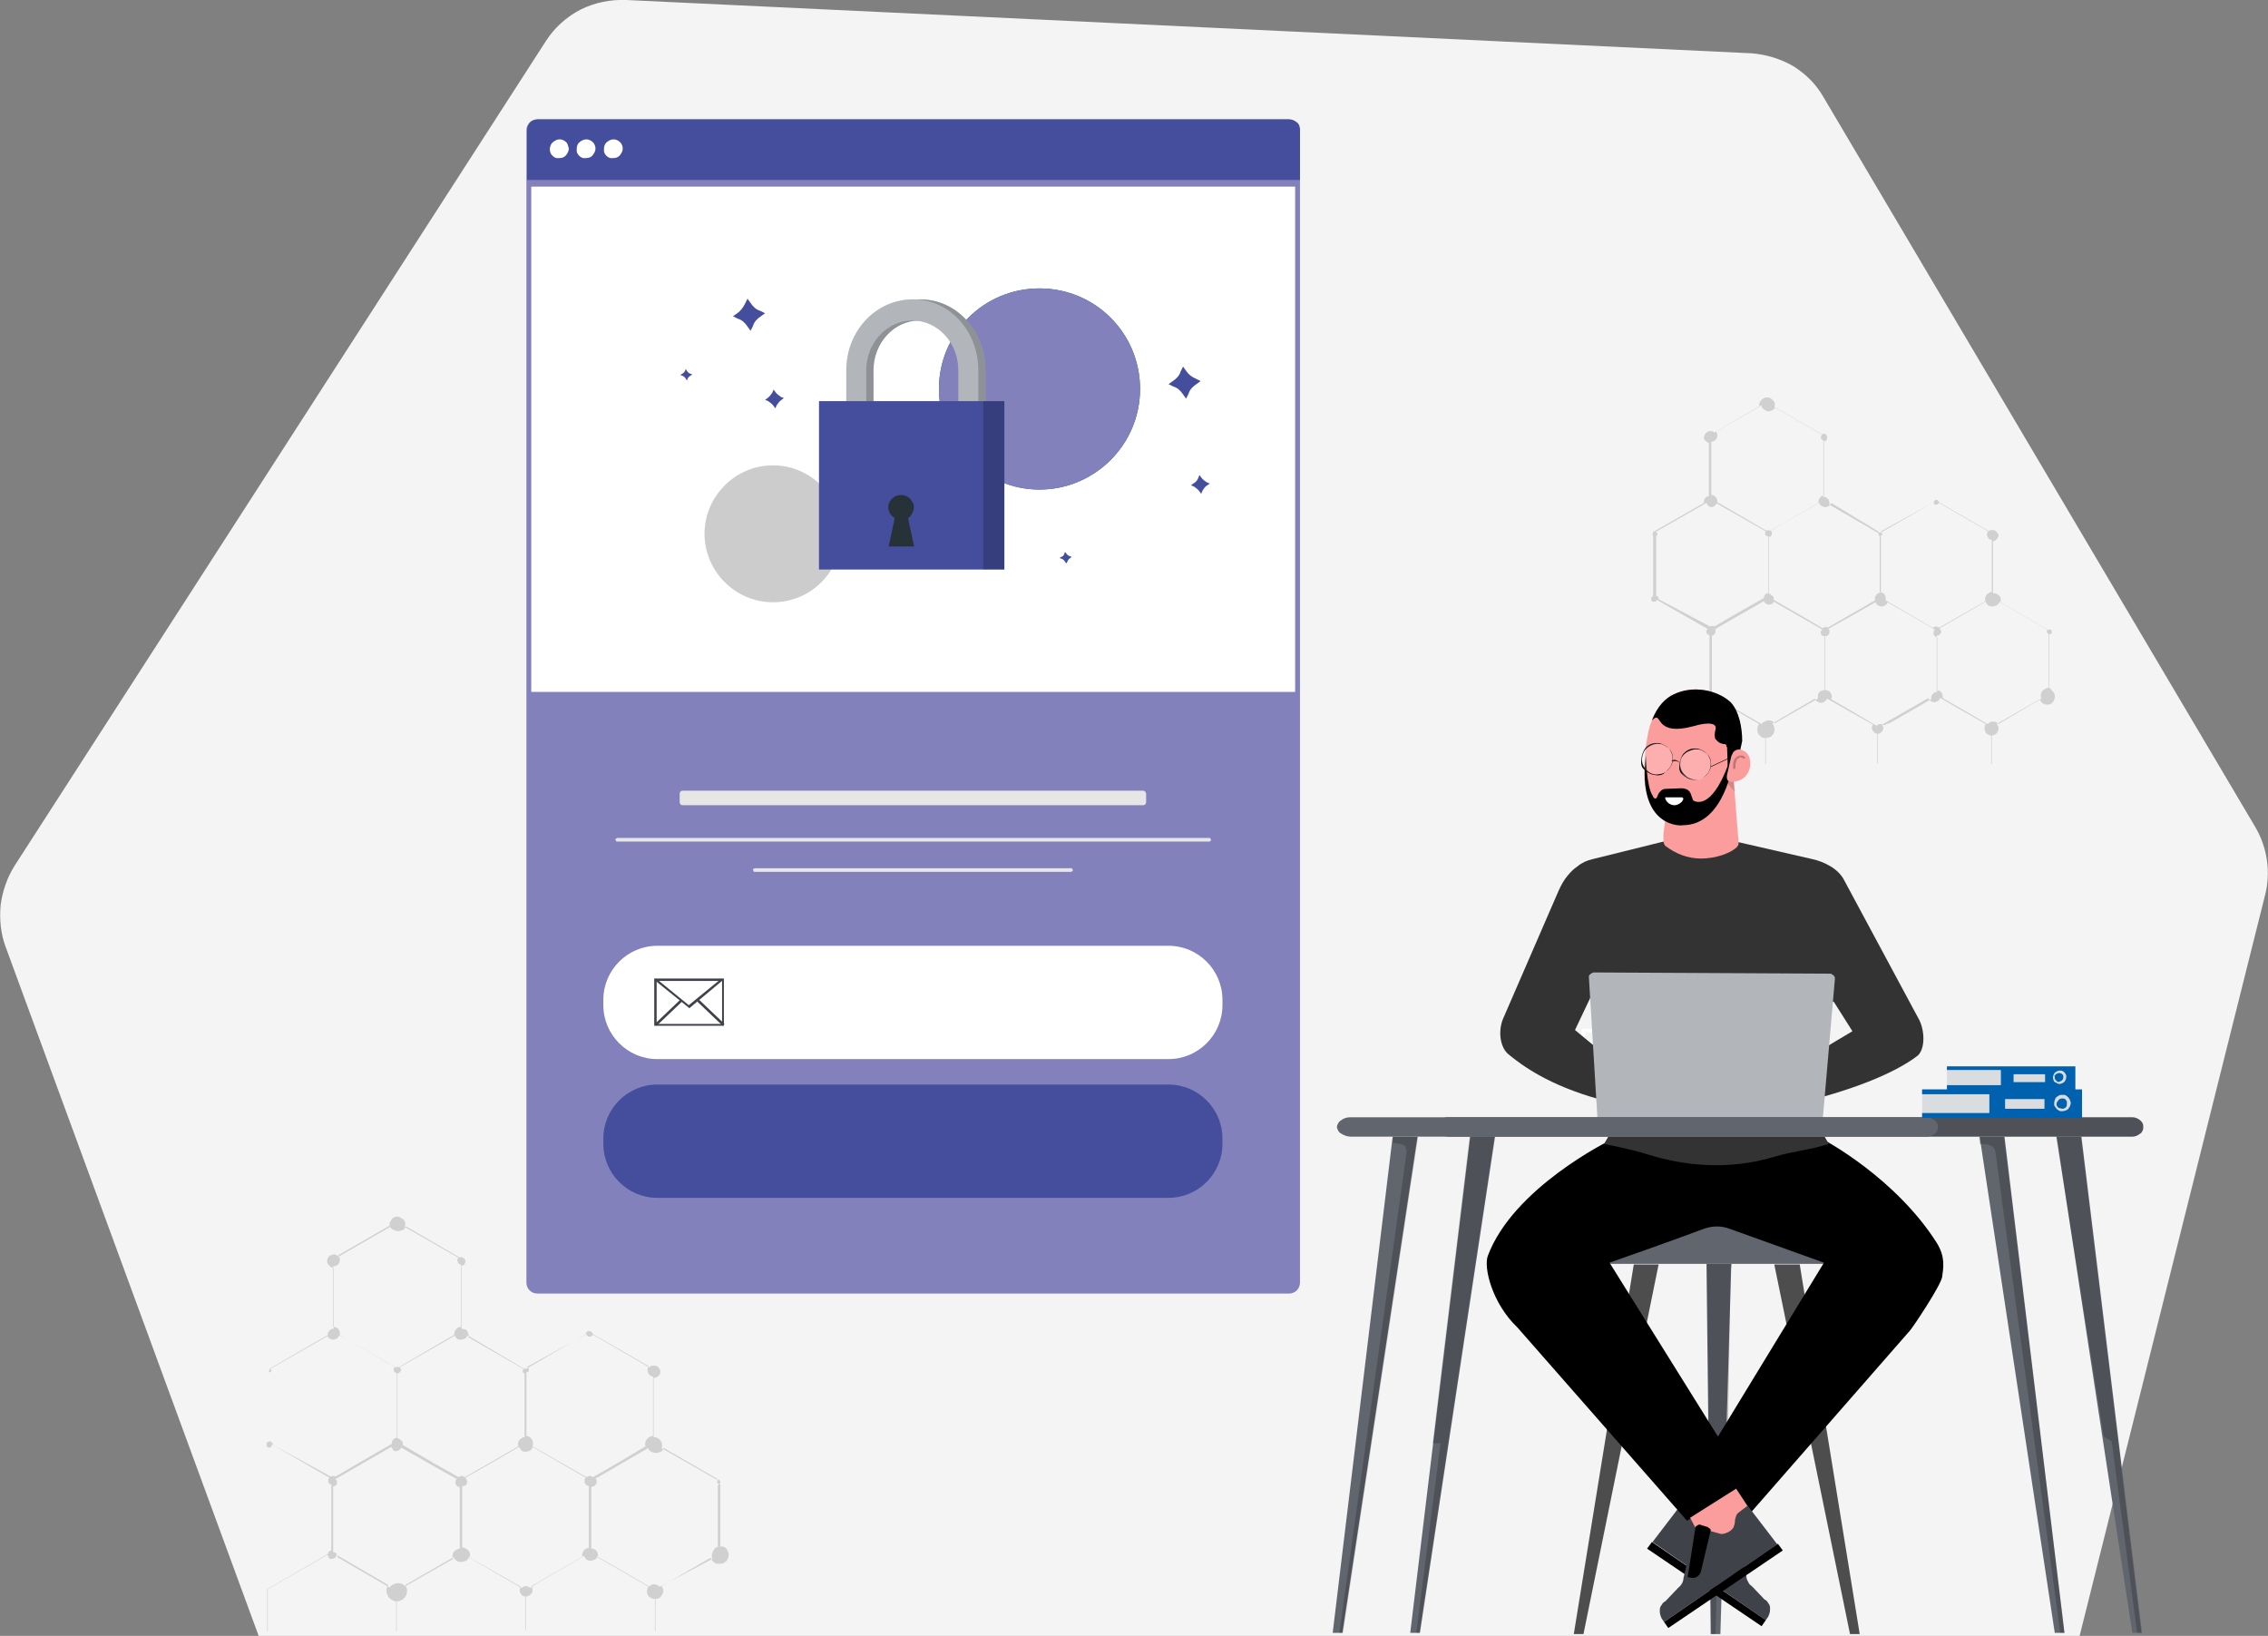 <?xml version="1.0" encoding="utf-8"?>
<!-- Generator: Adobe Illustrator 26.5.0, SVG Export Plug-In . SVG Version: 6.00 Build 0)  -->
<svg version="1.1" id="Layer_2_00000174572437869538522570000007461994335010359195_"
	 xmlns="http://www.w3.org/2000/svg" xmlns:xlink="http://www.w3.org/1999/xlink" x="0px" y="0px" viewBox="0 0 374.4 270"
	 style="enable-background:new 0 0 374.4 270;" xml:space="preserve">
<rect x="0" y="0" width="374.4" height="270" fill="#808080" stroke="none"/>
<style type="text/css">
	.st0{fill:#F4F4F4;}
	.st1{opacity:0.15;enable-background:new    ;}
	.st2{fill:#61656D;}
	.st3{opacity:0.2;enable-background:new    ;}
	.st4{fill:#FFFFFF;}
	.st5{fill:#4D4D4D;}
	.st6{fill:#FC9D9D;}
	.st7{fill:#3F4249;}
	.st8{fill:none;stroke:#FFFFFF;stroke-width:1.36;stroke-linecap:round;stroke-linejoin:round;}
	.st9{fill:#333333;}
	.st10{fill:#B2B6BB;}
	.st11{opacity:0.25;enable-background:new    ;}
	.st12{fill:#DADDDF;}
	.st13{fill:#0061AF;}
	.st14{opacity:0.15;}
	.st15{opacity:0.19;fill:#FFFFFF;enable-background:new    ;}
	.st16{fill:#8281BC;}
	.st17{fill:#454E9C;}
	.st18{fill:#E6E6E6;}
	.st19{fill:#263238;}
</style>
<path class="st0" d="M343.3,270l30.6-122.2c1-3.8,0.4-7.9-1.6-11.3L301,16c-1.2-2.1-2.9-3.8-5-5.1c-2.1-1.2-4.4-1.9-6.8-2.1L103.4,0
	c-2.6-0.1-5.2,0.4-7.6,1.6c-2.3,1.2-4.3,3-5.7,5.2L2.4,142.9c-1.2,1.9-2,4.2-2.3,6.5c-0.2,2.3,0,4.6,0.8,6.8L42.7,270L343.3,270
	L343.3,270z"/>
<path class="st1" d="M118.5,255.2v-10.1c0.1,0,0.2-0.1,0.3-0.2c0.1-0.1,0.1-0.2,0.1-0.3s-0.1-0.2-0.1-0.3c-0.1-0.1-0.2-0.1-0.3-0.2
	c-0.1,0-0.2,0-0.2,0.1l-9.1-5.2c0.1-0.1,0.1-0.3,0.1-0.4c0-0.4-0.1-0.7-0.4-1c-0.3-0.3-0.6-0.4-1-0.4v-9.8c0.2,0,0.3,0,0.5-0.1
	c0.2-0.1,0.3-0.2,0.4-0.3s0.2-0.3,0.2-0.5s0-0.4-0.1-0.5c-0.1-0.2-0.2-0.3-0.3-0.4c-0.1-0.1-0.3-0.2-0.5-0.2c-0.2,0-0.3,0-0.5,0
	c-0.2,0.1-0.3,0.1-0.4,0.3l-9.3-5.4c0-0.1-0.1-0.3-0.2-0.4c-0.1-0.1-0.2-0.2-0.4-0.2c-0.1,0-0.3,0-0.4,0.1c-0.1,0.1-0.2,0.2-0.2,0.4
	l-9.8,5.7c-0.1,0-0.1,0-0.2,0c-0.1,0-0.2,0-0.2,0.1l-9.2-5.3c0.1-0.2,0.1-0.4,0-0.5c0-0.2-0.1-0.3-0.2-0.5s-0.2-0.3-0.4-0.3
	s-0.3-0.1-0.5-0.1v-10.4c0.1,0,0.2,0,0.3-0.1s0.2-0.1,0.2-0.2c0.1-0.1,0.1-0.2,0.1-0.3c0-0.1,0-0.2,0-0.3c0-0.1-0.1-0.2-0.2-0.3
	c-0.1-0.1-0.2-0.1-0.3-0.2c-0.1,0-0.2,0-0.3,0c-0.1,0-0.2,0.1-0.3,0.1l-8.9-5.1c0.1-0.1,0.1-0.3,0.1-0.4c0-0.4-0.1-0.7-0.4-0.9
	s-0.6-0.4-0.9-0.4s-0.7,0.1-0.9,0.4s-0.4,0.6-0.4,0.9c0,0.1,0,0.3,0.1,0.4l-8.5,4.9c-0.1-0.1-0.3-0.2-0.5-0.3
	c-0.2-0.1-0.3-0.1-0.5,0c-0.2,0-0.3,0.1-0.5,0.2s-0.2,0.2-0.3,0.4c-0.1,0.2-0.1,0.3-0.1,0.5c0,0.2,0.1,0.4,0.2,0.5s0.2,0.3,0.4,0.4
	c0.2,0.1,0.3,0.1,0.5,0.2v10c-0.3,0-0.5,0.1-0.7,0.3s-0.3,0.5-0.3,0.7c0,0.1,0,0.2,0,0.2l-9.6,5.5h0v0.1c0,0-0.1,0.1-0.1,0.1
	c0,0,0,0.1,0,0.1s0,0.1,0,0.1s0.1,0.1,0.1,0.1v11.4c-0.1,0-0.2,0.1-0.3,0.1s-0.1,0.1-0.2,0.2c0,0.1,0,0.2,0,0.3
	c0,0.1,0.1,0.2,0.1,0.3c0.1,0.1,0.2,0.1,0.2,0.1c0.1,0,0.2,0,0.3,0c0.1,0,0.2-0.1,0.2-0.2c0.1-0.1,0.1-0.2,0.1-0.3l9.5,5.5
	c-0.1,0.1-0.2,0.2-0.2,0.3s0,0.3,0,0.4c0,0.1,0.1,0.2,0.2,0.3c0.1,0.1,0.2,0.1,0.3,0.1v10.9c-0.2,0-0.3,0.1-0.4,0.2
	s-0.2,0.3-0.2,0.4v0l-10,5.8h0v6.9h0.1v-6.9l9.9-5.7c0,0.2,0.1,0.3,0.2,0.5s0.3,0.2,0.5,0.2c0.2,0,0.3-0.1,0.5-0.2s0.2-0.3,0.2-0.5
	l8.6,5c-0.2,0.2-0.3,0.5-0.3,0.8s0,0.6,0.2,0.9c0.1,0.3,0.3,0.5,0.6,0.7s0.6,0.3,0.8,0.3v4.9h0.1v-4.9c0.4,0,0.9-0.2,1.2-0.5
	c0.3-0.3,0.5-0.7,0.5-1.2c0-0.4-0.1-0.7-0.3-1l8-4.6c0.1,0.2,0.2,0.5,0.5,0.6c0.2,0.2,0.5,0.2,0.7,0.2c0.3,0,0.5-0.1,0.8-0.2
	s0.4-0.4,0.5-0.6l5.8,3.3l2.8,1.6c-0.1,0.1-0.2,0.3-0.2,0.5c0,0.2,0,0.4,0.1,0.5c0.1,0.2,0.2,0.3,0.3,0.4c0.2,0.1,0.3,0.2,0.5,0.2
	v5.6h0.1v-5.6c0.2,0,0.4-0.1,0.6-0.2c0.2-0.1,0.3-0.3,0.4-0.4s0.1-0.4,0.1-0.6s-0.1-0.4-0.2-0.5l8.3-4.8l0.4-0.2
	c0.1,0.2,0.2,0.4,0.4,0.6c0.2,0.1,0.4,0.2,0.7,0.2c0.2,0,0.5-0.1,0.7-0.2c0.2-0.1,0.3-0.3,0.4-0.5l3.5,2l5,2.9
	c-0.2,0.2-0.2,0.4-0.3,0.7c0,0.2,0,0.5,0.1,0.7c0.1,0.2,0.3,0.4,0.5,0.5c0.2,0.1,0.4,0.2,0.7,0.2v5.3h0.1v-5.3
	c0.3,0,0.7-0.1,0.9-0.4s0.4-0.6,0.4-0.9c0-0.3-0.1-0.6-0.3-0.8l8.1-4.7c0.1,0.3,0.3,0.5,0.5,0.7s0.5,0.3,0.8,0.3
	c0.3,0,0.6,0,0.8-0.1c0.2-0.1,0.5-0.3,0.6-0.5c0.2-0.2,0.2-0.5,0.3-0.8c0-0.3-0.1-0.6-0.2-0.8s-0.3-0.5-0.6-0.6
	S118.7,255.3,118.5,255.2L118.5,255.2L118.5,255.2z M96.8,220.2c0,0.1,0.1,0.2,0.2,0.3c0.1,0.1,0.2,0.1,0.3,0.1c0.1,0,0.3,0,0.4-0.1
	s0.2-0.2,0.2-0.3l9.2,5.3c-0.1,0.1-0.2,0.3-0.2,0.5c0,0.2,0,0.4,0.1,0.6s0.2,0.3,0.3,0.4c0.2,0.1,0.3,0.2,0.5,0.2v9.8
	c-0.3,0-0.7,0.2-0.9,0.4s-0.4,0.6-0.4,0.9c0,0.1,0,0.3,0.1,0.4l-4.7,2.8l-4,2.3c-0.2-0.1-0.3-0.2-0.5-0.2c-0.2,0-0.4,0.1-0.6,0.2
	l-0.7-0.4l-8.2-4.7c0-0.1,0.1-0.2,0.1-0.4c0-0.3-0.1-0.6-0.3-0.9c-0.2-0.2-0.5-0.4-0.8-0.4v-10.5c0.1,0,0.3-0.1,0.3-0.1
	c0.1-0.1,0.1-0.2,0.1-0.4c0-0.1,0-0.2-0.1-0.2c0-0.1-0.1-0.1-0.2-0.2L96.8,220.2L96.8,220.2z M87.5,262.1c-0.2-0.2-0.4-0.3-0.7-0.3
	c-0.3,0-0.5,0.1-0.7,0.3l-5-2.9l-3.6-2.1c0-0.1,0.1-0.3,0.1-0.4c0-0.3-0.1-0.7-0.4-0.9c-0.2-0.2-0.6-0.4-0.9-0.4v-10.1
	c0.2,0,0.4-0.1,0.6-0.2c0.2-0.1,0.2-0.4,0.2-0.6c0-0.1,0-0.2-0.1-0.3c0-0.1-0.1-0.2-0.2-0.3l3.9-2.2l5-2.9c0.1,0.2,0.2,0.4,0.4,0.6
	s0.4,0.2,0.7,0.2s0.5-0.1,0.7-0.2s0.4-0.3,0.4-0.6l8.8,5.1c-0.1,0.1-0.2,0.2-0.2,0.4c0,0.1,0,0.3,0,0.4c0.1,0.1,0.2,0.3,0.3,0.4
	c0.1,0.1,0.3,0.1,0.4,0.2v10.2c-0.3,0-0.6,0.1-0.8,0.4c-0.2,0.2-0.3,0.5-0.3,0.8c0,0.1,0,0.2,0,0.3l-7.4,4.3L87.5,262.1L87.5,262.1z
	 M66.9,261.8c-0.2-0.2-0.4-0.3-0.6-0.4s-0.5-0.1-0.7-0.1s-0.5,0.1-0.7,0.2c-0.2,0.1-0.4,0.3-0.6,0.5l-8.6-5v-0.1
	c0-0.2-0.1-0.3-0.2-0.5s-0.3-0.2-0.5-0.2v-10.9c0.1,0,0.3,0,0.4-0.1c0.1-0.1,0.2-0.2,0.2-0.3s0.1-0.3,0-0.4c0-0.1-0.1-0.3-0.2-0.4
	l0.7-0.4l8.5-4.9c0.1,0.2,0.2,0.3,0.3,0.5s0.3,0.2,0.5,0.2c0.2,0,0.4-0.1,0.5-0.2c0.2-0.1,0.3-0.3,0.3-0.4l7.2,4.1l2,1.1
	c-0.1,0.1-0.2,0.2-0.2,0.4c0,0.1,0,0.3,0,0.4c0.1,0.1,0.1,0.3,0.3,0.4s0.3,0.1,0.4,0.2v10.1c-0.3,0-0.6,0.2-0.9,0.4
	c-0.2,0.2-0.3,0.6-0.3,0.9c0,0.1,0,0.2,0.1,0.4L66.9,261.8L66.9,261.8L66.9,261.8z M86.5,225.9c-0.1,0.1-0.1,0.1-0.2,0.2
	c0,0.1,0,0.2,0,0.3s0.1,0.2,0.1,0.2c0.1,0.1,0.2,0.1,0.2,0.1v10.5c-0.3,0-0.6,0.2-0.8,0.4c-0.2,0.2-0.3,0.5-0.3,0.8
	c0,0.1,0,0.2,0.1,0.3l-5.9,3.4l-3,1.7c-0.1-0.1-0.3-0.2-0.5-0.2c-0.2,0-0.4,0.1-0.5,0.2l-3.9-2.2l-5.3-3.1c0-0.1,0-0.1,0-0.2
	c0-0.2-0.1-0.5-0.3-0.6c-0.2-0.2-0.4-0.3-0.6-0.3v-10.7c0.2,0,0.3-0.1,0.4-0.2c0.1-0.1,0.2-0.3,0.2-0.4c0-0.1,0-0.2-0.1-0.3
	s-0.1-0.1-0.2-0.2l9.1-5.3c0.1,0.2,0.2,0.4,0.4,0.6s0.4,0.2,0.7,0.2s0.5-0.1,0.7-0.2c0.2-0.1,0.3-0.3,0.4-0.5L86.5,225.9L86.5,225.9
	z M65.7,203.2c0.3,0,0.5-0.1,0.8-0.2s0.4-0.4,0.5-0.6l8.8,5.1c-0.1,0.1-0.1,0.1-0.2,0.2s-0.1,0.2-0.1,0.3c0,0.2,0.1,0.3,0.2,0.5
	s0.3,0.2,0.4,0.2V219c-0.3,0-0.6,0.1-0.8,0.4c-0.2,0.2-0.3,0.5-0.3,0.8c0,0.1,0,0.2,0,0.3l-6.3,3.6l-2.8,1.6
	c-0.1-0.1-0.2-0.1-0.3-0.1c-0.1,0-0.2,0-0.3,0.1l-8.2-4.7l-1-0.6c0-0.1,0-0.2,0-0.3c0-0.3-0.1-0.6-0.3-0.8c-0.2-0.2-0.5-0.3-0.8-0.3
	v-10c0.3,0,0.6-0.1,0.8-0.3c0.2-0.2,0.3-0.5,0.3-0.8c0-0.3-0.1-0.5-0.3-0.7l8.5-4.9c0.1,0.3,0.3,0.5,0.5,0.6S65.4,203.2,65.7,203.2
	L65.7,203.2L65.7,203.2z M45.1,238.5c0-0.1-0.1-0.3-0.2-0.4s-0.2-0.2-0.4-0.2v-11.4c0.1,0,0.1,0,0.2-0.1s0.1-0.1,0.1-0.2
	s0-0.1-0.1-0.2c0-0.1-0.1-0.1-0.2-0.1l9.5-5.5c0.1,0.2,0.2,0.4,0.4,0.5s0.4,0.2,0.6,0.2c0.2,0,0.4-0.1,0.6-0.2s0.3-0.3,0.4-0.5
	l3.4,1.9l5.8,3.3c-0.1,0.1-0.2,0.2-0.2,0.3s0,0.2,0,0.3s0.1,0.2,0.2,0.3c0.1,0.1,0.2,0.1,0.3,0.1v10.7c-0.2,0-0.4,0.1-0.6,0.3
	s-0.2,0.4-0.2,0.6c0,0.1,0,0.1,0,0.1l-5.2,3l-4.1,2.4c-0.1-0.1-0.3-0.1-0.4-0.1c-0.1,0-0.3,0.1-0.4,0.1L45.1,238.5L45.1,238.5z
	 M108.9,261.9c-0.1-0.1-0.3-0.2-0.4-0.3c-0.2-0.1-0.3-0.1-0.5-0.1c-0.2,0-0.4,0-0.5,0.1c-0.2,0.1-0.3,0.2-0.4,0.3l-8.5-4.9
	c0-0.1,0.1-0.2,0.1-0.3c0-0.3-0.1-0.6-0.3-0.8c-0.2-0.2-0.5-0.3-0.8-0.3v-10.2c0.2,0,0.3-0.1,0.5-0.1c0.1-0.1,0.2-0.2,0.3-0.4
	c0.1-0.1,0.1-0.3,0.1-0.5c0-0.2-0.1-0.3-0.2-0.4l0.6-0.3l8.1-4.7c0.1,0.3,0.3,0.5,0.5,0.6s0.5,0.2,0.8,0.2c0.3,0,0.5-0.1,0.8-0.2
	c0.2-0.1,0.4-0.4,0.5-0.6l9,5.2c-0.1,0.1-0.1,0.1-0.2,0.2c0,0.1,0,0.2,0,0.3s0.1,0.2,0.2,0.2c0.1,0.1,0.2,0.1,0.3,0.1v10.2
	c-0.4,0-0.8,0.2-1,0.5s-0.4,0.7-0.4,1.1c0,0.2,0,0.3,0.1,0.5L108.9,261.9L108.9,261.9z"/>
<path class="st1" d="M338.3,113.6v-8.9c0.1,0,0.2-0.1,0.3-0.1s0.1-0.2,0.1-0.3s0-0.2-0.1-0.3c-0.1-0.1-0.2-0.1-0.3-0.1
	c-0.1,0-0.1,0-0.2,0.1l-7.9-4.6c0-0.1,0.1-0.2,0.1-0.4c0-0.3-0.1-0.6-0.4-0.8c-0.2-0.2-0.5-0.3-0.9-0.3v-8.6c0.1,0,0.3,0,0.4-0.1
	s0.2-0.2,0.3-0.3c0.1-0.1,0.1-0.3,0.2-0.4s0-0.3-0.1-0.4s-0.1-0.3-0.3-0.4c-0.1-0.1-0.3-0.2-0.4-0.2s-0.3,0-0.5,0
	c-0.1,0-0.3,0.1-0.4,0.2l-8.1-4.7c0-0.1,0-0.2-0.1-0.3c-0.1-0.1-0.2-0.2-0.3-0.2c-0.1,0-0.2,0-0.3,0.1c-0.1,0.1-0.1,0.2-0.2,0.3
	l-8.7,5c0,0-0.1,0-0.2,0c-0.1,0-0.1,0-0.2,0.1l-8.1-4.7c0-0.1,0-0.2,0-0.3c0-0.3-0.1-0.5-0.3-0.7c-0.2-0.2-0.4-0.3-0.7-0.3v-9.1
	c0.1,0,0.2,0,0.3-0.1c0.1,0,0.2-0.1,0.2-0.2c0.1-0.1,0.1-0.2,0.1-0.3c0-0.1,0-0.2,0-0.3s-0.1-0.2-0.1-0.2s-0.2-0.1-0.2-0.2
	s-0.2,0-0.3,0c-0.1,0-0.2,0.1-0.3,0.1l-7.8-4.5c0-0.1,0.1-0.2,0.1-0.4c0-0.2,0-0.3-0.1-0.4s-0.1-0.3-0.3-0.4
	c-0.1-0.1-0.2-0.2-0.4-0.3c-0.1-0.1-0.3-0.1-0.5-0.1s-0.3,0-0.5,0.1s-0.3,0.2-0.4,0.3c-0.1,0.1-0.2,0.2-0.3,0.4s-0.1,0.3-0.1,0.4
	c0,0.1,0,0.2,0.1,0.3l-7.5,4.3c-0.1-0.1-0.2-0.2-0.4-0.2s-0.3-0.1-0.5,0c-0.1,0-0.3,0.1-0.4,0.2c-0.1,0.1-0.2,0.2-0.3,0.4
	s-0.1,0.3-0.1,0.4c0,0.2,0,0.3,0.1,0.4c0.1,0.1,0.2,0.2,0.3,0.3s0.3,0.1,0.4,0.2v8.8c-0.2,0-0.5,0.1-0.6,0.3
	c-0.2,0.2-0.2,0.4-0.2,0.6c0,0.1,0,0.2,0,0.2l-8.4,4.8h0V88c0,0-0.1,0-0.1,0.1s0,0.1,0,0.1s0,0.1,0,0.1c0,0,0.1,0.1,0.1,0.1v10
	c-0.1,0-0.2,0.1-0.2,0.1c-0.1,0.1-0.1,0.1-0.1,0.2s0,0.2,0,0.3c0,0.1,0.1,0.2,0.1,0.2c0.1,0.1,0.1,0.1,0.2,0.1c0.1,0,0.2,0,0.3,0
	c0.1,0,0.2-0.1,0.2-0.1s0.1-0.1,0.1-0.2l8.4,4.8c-0.1,0.1-0.1,0.2-0.2,0.3s0,0.2,0,0.3c0,0.1,0.1,0.2,0.2,0.3s0.2,0.1,0.3,0.1v9.6
	c-0.1,0-0.3,0.1-0.4,0.2c-0.1,0.1-0.1,0.2-0.1,0.4v0l-8.8,5.1h0v6.1h0.1v-6l8.7-5c0,0.1,0.1,0.2,0.2,0.3c0.1,0.1,0.2,0.1,0.4,0.1
	c0.1,0,0.3,0,0.4-0.1c0.1-0.1,0.2-0.2,0.2-0.3l7.5,4.3c-0.2,0.2-0.3,0.5-0.3,0.7s0,0.5,0.1,0.8c0.1,0.2,0.3,0.4,0.5,0.6
	c0.2,0.2,0.5,0.2,0.7,0.2v4.3h0.1v-4.3c0.3,0,0.5-0.1,0.8-0.2c0.2-0.2,0.4-0.3,0.5-0.6s0.2-0.5,0.1-0.8c0-0.3-0.1-0.5-0.3-0.8l7-4.1
	c0.1,0.2,0.2,0.4,0.4,0.5s0.4,0.2,0.6,0.2c0.2,0,0.5-0.1,0.6-0.2c0.2-0.1,0.3-0.3,0.4-0.5l5.1,2.9l2.5,1.4c-0.1,0.1-0.2,0.3-0.2,0.4
	s0,0.3,0.1,0.5s0.2,0.3,0.3,0.4c0.1,0.1,0.3,0.2,0.5,0.2v4.9h0.1v-4.9c0.2,0,0.5-0.1,0.6-0.3c0.2-0.2,0.3-0.4,0.3-0.6
	c0-0.2-0.1-0.4-0.2-0.6l7.3-4.2l0.3-0.2c0.1,0.2,0.2,0.4,0.4,0.5c0.2,0.1,0.4,0.2,0.6,0.2s0.4-0.1,0.6-0.2c0.2-0.1,0.3-0.3,0.4-0.5
	l3.1,1.8l4.4,2.5c-0.1,0.2-0.2,0.4-0.2,0.6s0,0.4,0.1,0.6c0.1,0.2,0.2,0.4,0.4,0.5c0.2,0.1,0.4,0.2,0.6,0.2v4.7h0.1v-4.7
	c0.2,0,0.4-0.1,0.6-0.2c0.2-0.1,0.3-0.3,0.4-0.5c0.1-0.2,0.1-0.4,0.1-0.6s-0.1-0.4-0.3-0.6l7.1-4.1c0.1,0.2,0.2,0.4,0.4,0.6
	c0.2,0.2,0.4,0.2,0.7,0.3c0.2,0,0.5,0,0.7-0.1c0.2-0.1,0.4-0.3,0.5-0.5c0.1-0.2,0.2-0.4,0.2-0.7s0-0.5-0.2-0.7
	c-0.1-0.2-0.3-0.4-0.5-0.5C338.8,113.7,338.5,113.6,338.3,113.6L338.3,113.6L338.3,113.6z M319.2,82.9c0,0.1,0.1,0.2,0.1,0.3
	c0.1,0.1,0.2,0.1,0.3,0.1c0.1,0,0.2,0,0.3-0.1s0.1-0.2,0.2-0.3l8.1,4.7c-0.1,0.2-0.2,0.4-0.2,0.6c0,0.2,0.1,0.4,0.2,0.6
	c0.2,0.2,0.4,0.3,0.6,0.3v8.6c-0.3,0-0.6,0.2-0.8,0.4s-0.3,0.5-0.3,0.8c0,0.1,0,0.2,0.1,0.3l-4.2,2.4l-3.5,2
	c-0.1-0.1-0.3-0.2-0.5-0.2c-0.2,0-0.4,0.1-0.5,0.2l-0.6-0.3l-7.2-4.2c0-0.1,0-0.2,0-0.3c0-0.3-0.1-0.6-0.3-0.8s-0.5-0.3-0.7-0.3
	v-9.2c0.1,0,0.2-0.1,0.3-0.1s0.1-0.2,0.1-0.3c0-0.1,0-0.1-0.1-0.2s-0.1-0.1-0.1-0.2L319.2,82.9L319.2,82.9z M311,119.7
	c-0.2-0.2-0.4-0.2-0.6-0.2c-0.2,0-0.5,0.1-0.6,0.3l-4.4-2.6l-3.1-1.8c0-0.1,0.1-0.2,0.1-0.4c0-0.2,0-0.3-0.1-0.4
	c0-0.1-0.1-0.3-0.2-0.4c-0.1-0.1-0.2-0.2-0.4-0.2c-0.1-0.1-0.3-0.1-0.4-0.1v-8.9c0.2,0,0.4-0.1,0.5-0.2s0.2-0.3,0.2-0.5
	c0-0.1,0-0.2,0-0.3c0-0.1-0.1-0.2-0.2-0.2l3.4-1.9l4.4-2.5c0.1,0.2,0.2,0.4,0.4,0.5c0.2,0.1,0.4,0.2,0.6,0.2c0.2,0,0.4-0.1,0.6-0.2
	s0.3-0.3,0.4-0.5l7.8,4.5c-0.1,0.1-0.2,0.2-0.2,0.4c0,0.1,0,0.3,0,0.4c0,0.1,0.1,0.2,0.2,0.3s0.2,0.1,0.4,0.2v9
	c-0.3,0-0.5,0.1-0.7,0.3c-0.2,0.2-0.3,0.4-0.3,0.7c0,0.1,0,0.2,0,0.2l-6.6,3.8L311,119.7L311,119.7z M293,119.4
	c-0.1-0.2-0.3-0.3-0.5-0.4s-0.4-0.1-0.6-0.1c-0.2,0-0.4,0.1-0.6,0.2s-0.4,0.2-0.5,0.4l-7.6-4.4V115c0-0.2-0.1-0.3-0.2-0.4
	c-0.1-0.1-0.2-0.2-0.4-0.2v-9.5c0.2,0,0.3-0.1,0.4-0.2c0.1-0.1,0.2-0.3,0.2-0.4c0-0.1,0-0.2,0-0.2c0-0.1-0.1-0.2-0.1-0.2l0.6-0.4
	l7.5-4.3c0,0.2,0.1,0.3,0.3,0.4c0.1,0.1,0.3,0.2,0.5,0.2c0.2,0,0.3-0.1,0.5-0.1c0.1-0.1,0.2-0.2,0.3-0.4l6.3,3.6l1.7,1
	c-0.1,0.1-0.1,0.2-0.2,0.3s0,0.3,0,0.4c0,0.1,0.1,0.2,0.2,0.3c0.1,0.1,0.2,0.1,0.4,0.1v8.9c-0.2,0-0.3,0.1-0.5,0.1s-0.3,0.2-0.4,0.3
	s-0.2,0.3-0.2,0.5c0,0.2,0,0.3,0,0.5l-7,4L293,119.4L293,119.4z M310.2,87.8c0,0-0.1,0.1-0.1,0.1s0,0.1,0,0.2c0,0.1,0,0.2,0.1,0.3
	c0.1,0.1,0.2,0.1,0.3,0.2v9.2c-0.3,0-0.5,0.1-0.7,0.3c-0.2,0.2-0.3,0.4-0.3,0.7c0,0.1,0,0.2,0,0.3l-5.2,3l-2.6,1.5
	c-0.1-0.1-0.3-0.2-0.4-0.1c-0.2,0-0.3,0.1-0.4,0.2l-3.4-2l-4.7-2.7c0-0.1,0-0.1,0-0.2c0-0.1,0-0.2-0.1-0.3c0-0.1-0.1-0.2-0.2-0.2
	c-0.1-0.1-0.2-0.1-0.2-0.2s-0.2-0.1-0.3-0.1v-9.4c0.1,0,0.2,0,0.3-0.1c0.1-0.1,0.2-0.2,0.2-0.3s0-0.2,0-0.3c0-0.1-0.1-0.2-0.2-0.3
	l8-4.6c0.1,0.2,0.2,0.4,0.4,0.5c0.2,0.1,0.4,0.2,0.6,0.2c0.2,0,0.4-0.1,0.6-0.2c0.2-0.1,0.3-0.3,0.4-0.5L310.2,87.8L310.2,87.8z
	 M291.9,67.9c0.2,0,0.5-0.1,0.7-0.2s0.4-0.3,0.4-0.5l7.8,4.5c-0.1,0.1-0.2,0.3-0.2,0.4c0,0.2,0,0.3,0.1,0.4s0.2,0.2,0.4,0.2v9.1
	c-0.1,0-0.3,0.1-0.4,0.1s-0.2,0.2-0.3,0.3c-0.1,0.1-0.1,0.2-0.2,0.4c0,0.1,0,0.3,0,0.4l-5.5,3.2l-2.5,1.4c-0.1,0-0.2-0.1-0.3-0.1
	c-0.1,0-0.2,0-0.3,0.1l-7.2-4.2l-0.9-0.5c0-0.1,0-0.2,0-0.2c0-0.2-0.1-0.5-0.3-0.7c-0.2-0.2-0.4-0.3-0.7-0.3v-8.8
	c0.3,0,0.5-0.1,0.7-0.3c0.2-0.2,0.3-0.4,0.3-0.7c0-0.2-0.1-0.5-0.2-0.7l7.4-4.3c0.1,0.2,0.2,0.4,0.4,0.6S291.7,67.9,291.9,67.9
	L291.9,67.9z M273.8,98.9c0-0.1,0-0.1,0-0.2c0-0.1-0.1-0.1-0.1-0.2c0,0-0.1-0.1-0.1-0.1c-0.1,0-0.1,0-0.2,0v-10c0,0,0.1,0,0.1,0
	c0,0,0,0,0.1-0.1c0,0,0-0.1,0-0.1c0,0,0-0.1,0-0.1c0-0.1,0-0.1-0.1-0.2s-0.1-0.1-0.2-0.1l8.4-4.8c0.1,0.2,0.2,0.3,0.3,0.5
	c0.2,0.1,0.4,0.2,0.5,0.2c0.2,0,0.4-0.1,0.5-0.2c0.2-0.1,0.3-0.3,0.4-0.4l3,1.7l5.1,2.9c-0.1,0.1-0.1,0.2-0.1,0.2c0,0.1,0,0.2,0,0.3
	c0,0.1,0.1,0.2,0.2,0.2c0.1,0.1,0.2,0.1,0.3,0.1v9.4c-0.2,0-0.4,0.1-0.5,0.2s-0.2,0.3-0.2,0.5c0,0,0,0.1,0,0.1l-4.6,2.6l-3.6,2.1
	c-0.1-0.1-0.2-0.1-0.4-0.1c-0.1,0-0.2,0.1-0.3,0.1L273.8,98.9L273.8,98.9z M329.9,119.5c-0.1-0.1-0.2-0.2-0.4-0.3
	c-0.1-0.1-0.3-0.1-0.5-0.1s-0.3,0-0.5,0.1c-0.1,0.1-0.3,0.2-0.4,0.3l-7.4-4.3c0-0.1,0-0.2,0-0.3c0-0.1,0-0.3-0.1-0.4
	c0-0.1-0.1-0.2-0.2-0.3c-0.1-0.1-0.2-0.2-0.3-0.2s-0.3-0.1-0.4-0.1v-9c0.1,0,0.3,0,0.4-0.1c0.1-0.1,0.2-0.2,0.3-0.3
	c0.1-0.1,0.1-0.3,0-0.4s-0.1-0.3-0.2-0.4l0.5-0.3l7.1-4.1c0.1,0.2,0.2,0.4,0.4,0.6c0.2,0.1,0.4,0.2,0.7,0.2c0.2,0,0.5-0.1,0.7-0.2
	s0.4-0.3,0.5-0.6l7.9,4.6c-0.1,0.1-0.1,0.1-0.1,0.2c0,0.1,0,0.2,0,0.2c0,0.1,0.1,0.2,0.1,0.2c0.1,0.1,0.1,0.1,0.2,0.1v8.9
	c-0.2,0-0.4,0.1-0.6,0.2c-0.2,0.1-0.3,0.2-0.5,0.4c-0.1,0.2-0.2,0.4-0.2,0.6s0,0.4,0.1,0.6L329.9,119.5L329.9,119.5z"/>
<path class="st2" d="M281.7,208.6h4.1l-1.8,61.1h-1.6L281.7,208.6z"/>
<path class="st3" d="M282.5,269.7h0.7l0.6-23.5l1.3-0.6l0.6-36.1l0.2-0.9h-4.1L282.5,269.7L282.5,269.7z"/>
<path class="st4" d="M266.3,173.9h-5.2v-4.1h5.2V173.9z M261.7,173.3h4v-2.9h-4V173.3z"/>
<path class="st4" d="M256.6,173.9h-5.2v-4.1h5.2V173.9z M252,173.3h4v-2.9h-4V173.3z"/>
<path class="st4" d="M253.8,171.6v1.2h1.8v-1.2H253.8z"/>
<path class="st4" d="M273.4,170.4h1v1h0.6v-1.6h-1.6V170.4L273.4,170.4z"/>
<path class="st4" d="M271.5,171.4v-1h1v-0.6h-1.6v1.6L271.5,171.4L271.5,171.4z"/>
<path class="st4" d="M274.4,172.3v1h-1v0.6h1.6v-1.6H274.4z"/>
<path class="st4" d="M272.5,173.3h-1v-1h-0.6v1.6h1.6L272.5,173.3L272.5,173.3z"/>
<path class="st5" d="M269.7,208.7l-9.9,61h1.6l12.4-61H269.7z"/>
<path class="st5" d="M297.1,208.7l9.9,61h-1.6l-12.5-61H297.1z"/>
<path class="st2" d="M301.2,200.5h-35.1c-1.2,0-2.2,1-2.2,2.2v3.7c0,1.2,1,2.2,2.2,2.2h35.1c1.2,0,2.2-1,2.2-2.2v-3.7
	C303.4,201.5,302.4,200.5,301.2,200.5z"/>
<path class="st6" d="M274.8,252.6l13.3,10.8l-2.4-8c-0.2-0.6-0.2-1.3-0.1-2s0.4-1.3,0.8-1.8l3.1-4.5l-7.4-5.7L274.8,252.6
	L274.8,252.6z"/>
<path class="st1" d="M280.1,248.9L280.1,248.9c0.2-0.3,0.5-0.5,0.7-0.6s0.6,0,0.8,0.1l4.9,2.8l0.6-0.9l-7.3-5.6l-4.9,7.7l6.4,3.9
	L280,254c-0.5-0.8-0.7-1.7-0.7-2.6C279.4,250.5,279.6,249.6,280.1,248.9L280.1,248.9L280.1,248.9z"/>
<path class="st7" d="M291.5,267.4l0.2-0.3c0.2-0.2,0.3-0.5,0.4-0.8c0.1-0.3,0.1-0.6,0.1-0.9c0-0.3-0.1-0.6-0.3-0.8
	c-0.1-0.2-0.3-0.5-0.6-0.6l-2.1-2.2c-0.3-0.2-0.5-0.4-0.6-0.7c-0.2-0.3-0.3-0.6-0.3-0.9l-2-8.6l-3.9,1.1c-0.3,0.1-0.6,0.1-0.9,0
	c-0.3-0.1-0.6-0.2-0.9-0.4c-0.2-0.2-0.5-0.4-0.6-0.7c-0.1-0.3-0.2-0.6-0.2-0.9c0-0.3-0.1-0.6-0.2-0.9s-0.3-0.5-0.6-0.7l-1.3-1
	l-4.9,6.4L291.5,267.4L291.5,267.4z"/>
<path d="M291.5,267.4l-0.7,1l-18.9-12.8l0.8-1.1L291.5,267.4L291.5,267.4z"/>
<path d="M283.8,252.2l1.6,6.6c0.1,0.4,0.3,0.7,0.6,0.9c0.3,0.2,0.7,0.3,1,0.2l0.6-0.1l-1.3-8.3c-0.1-0.1-0.2-0.2-0.4-0.3
	c-0.2-0.1-0.3-0.1-0.5,0l-1,0.3c-0.1,0-0.2,0.1-0.3,0.2C283.9,251.9,283.9,252,283.8,252.2L283.8,252.2L283.8,252.2z"/>
<path class="st8" d="M287.7,257.1l-3.2,0.3"/>
<path class="st8" d="M287.4,255.4l-3.3,0.3"/>
<path class="st8" d="M287,253.8l-3.3,0.3"/>
<path class="st3" d="M285,235.4l6,11.7l-3.1,3.7l-8.4-6.1L285,235.4L285,235.4z"/>
<path d="M319.7,205.1c-6.8-10.7-18.5-16.9-18.5-16.9h-35.4c0,0-16,7.8-20.2,19.1c-0.7,1.9,0.7,7.8,4.9,11.8l28,31.9l5.2-3.3l4.4,3
	l27.2-31.1c0.6-0.7,5-7.3,5.3-8.8C320.8,209.3,321.2,207.5,319.7,205.1L319.7,205.1z M283.6,237.1l-17.9-28.7c0,0,10.3-3.6,15.6-5.6
	c1.4-0.5,2.9-0.5,4.2,0c5.3,1.9,15.6,5.6,15.6,5.6L283.6,237.1z"/>
<path class="st6" d="M291.4,253l-13.3,10.8l2.4-8c0.2-0.6,0.2-1.3,0.1-2s-0.4-1.3-0.8-1.8l-0.8-1.5l7.6-4.8L291.4,253L291.4,253z"/>
<path class="st7" d="M274.7,267.7l-0.2-0.3c-0.2-0.2-0.3-0.5-0.4-0.8c-0.1-0.3-0.1-0.6-0.1-0.9c0-0.3,0.1-0.6,0.3-0.8
	c0.1-0.2,0.3-0.5,0.6-0.6l2.1-2.2c0.5-0.4,0.9-1,0.9-1.6l2-8.5l3.9,1.1c0.3,0.1,0.6,0.1,0.9,0c0.3-0.1,0.6-0.2,0.9-0.4
	c0.2-0.2,0.5-0.4,0.6-0.7c0.1-0.3,0.2-0.6,0.2-0.9l0,0c0-0.3,0.1-0.6,0.2-0.9s0.3-0.5,0.6-0.7l1.3-1l4.9,6.4L274.7,267.7
	L274.7,267.7z"/>
<path d="M274.7,267.7l0.7,1l18.9-12.8l-0.8-1.1L274.7,267.7L274.7,267.7z"/>
<path d="M282.4,252.6l-1.6,6.7c-0.1,0.4-0.3,0.7-0.6,0.9c-0.3,0.2-0.7,0.3-1,0.2l-0.6-0.1l1.3-8.3c0.1-0.1,0.2-0.2,0.4-0.3
	s0.3-0.1,0.5,0l1,0.3c0.1,0,0.2,0.1,0.3,0.2C282.3,252.3,282.4,252.4,282.4,252.6L282.4,252.6L282.4,252.6z"/>
<path class="st9" d="M265.5,187.6l-0.7,1.2c0,0,5,1,7.1,1.7c5.7,1.8,13.1,2.8,21.1,0.4c2.5-0.8,5.8-1.1,8.9-2.1l-0.7-1.2H265.5
	L265.5,187.6z"/>
<path class="st9" d="M316.7,168.1l-12.2-22.7c-1-2.1-3.5-3.2-5.3-3.6L287,139l-11.9,0.4l0.3-0.7l-12.5,3.1c-0.9,0.2-1.8,0.6-2.5,1.2
	c-0.6,0.4-1.1,0.9-1.6,1.5c-0.6,0.7-1.1,1.6-1.5,2.5l-9.2,21.2c-0.8,2-0.5,4.6,0.9,5.8c2.3,1.9,6.7,5.1,14.9,7.4l0.2-8l-4.1-3.4
	l2.8-5.9l1.7-3.4l1.7,19.4l36.5-14.8l3.1,4.9l-5.7,3.4l0.9,7.4c8.2-2.3,13.2-4.9,15.6-6.8C317.9,173,317.7,169.8,316.7,168.1
	L316.7,168.1z"/>
<path class="st6" d="M274.8,131c0.1,0.7,0.2,1.3,0.4,2l-0.6,4.6l0,1.1c0,0.3,0.1,0.7,0.3,0.9c1.7,1.3,3.7,2.1,5.9,2.1
	c1.2,0,2.4-0.2,3.6-0.6c0.8-0.3,1.5-0.6,2.1-1.1c0.1-0.1,0.2-0.1,0.3-0.3l0,0v0c0.1-0.1,0.2-0.3,0.2-0.4c0-0.1,0-0.3,0-0.5l0-0.2v0
	l-0.1-0.8l-0.8-10.2l-0.3-2.3c-0.1-0.8-0.3-1.5-0.6-2.2c-2.7-2.9-9,0.4-11.1,1.7C274.1,125.3,274.5,128,274.8,131L274.8,131z"/>
<path class="st6" d="M276.3,114.6c-2.2,0.9-3.7,3.9-4.2,6.2c-1,5.2-1.8,14,4.5,15.3c8.3,2.4,10.9-13.6,10.9-13.6
	c0-2.2-0.5-4.9-1.9-6.4C283.4,113.7,279.3,113.1,276.3,114.6L276.3,114.6L276.3,114.6z"/>
<path d="M271.7,124.7c0,0,0.1,5.1,1.1,6.6c0.1,0.2,0.5,1.1,0.9-0.1c0.1-0.3,0.3-0.5,0.5-0.7s0.5-0.3,0.8-0.3l2.6-0.1
	c0.3,0,0.6,0.1,0.9,0.2c0.3,0.2,0.5,0.4,0.6,0.7l0.4,1.1c0,0,2.9,2.2,5.9-6.2l0.7-0.1c0,0-1.4,10.4-8.3,10.4
	C277.7,136.3,270.2,136.8,271.7,124.7L271.7,124.7z"/>
<path class="st1" d="M286.2,128.9c0,0-1.1,0.2-1.5-0.1l1.7,1.9L286.2,128.9L286.2,128.9z"/>
<path d="M276.3,114.6c-1.3,0.6-2.7,1.9-3.6,4.3c1.8-1.8,0.2,2.3,5.8,1.2c0.4-0.1,0.9-0.2,1.3-0.3c0.9-0.3,3.8-0.9,3.4,0.6
	c-0.1,0.4-0.2,0.9-0.1,1.3c0,0.2,0.1,0.3,0.2,0.4c0.1,0.1,0.2,0.2,0.3,0.3c0.2,0.2,0.5,0.3,0.9,0.4c0.1,0,0.2,0,0.2,0
	c0.1,0,0.1,0.1,0.2,0.1s0.1,0.1,0.1,0.2c0,0.1,0,0.2,0.1,0.2c0,0.7,0.1,2,0.1,3.1h1.4c0.4-1.3,0.7-2.7,1-4.1c0-2.2-0.5-4.9-1.9-6.4
	C283.4,113.8,279.4,113.1,276.3,114.6L276.3,114.6z"/>
<path d="M277.3,125.8c0.1-0.5,0.3-1,0.6-1.4c0.4-0.4,0.8-0.7,1.3-0.8c0.5-0.1,1-0.1,1.5,0.1s0.9,0.5,1.2,0.9
	c0.3,0.4,0.5,0.9,0.5,1.4c0,0.5-0.1,1-0.4,1.5c-0.3,0.4-0.7,0.8-1.1,1c-0.5,0.2-1,0.3-1.5,0.2c-0.7-0.1-1.3-0.5-1.8-1
	S277.2,126.5,277.3,125.8L277.3,125.8L277.3,125.8z M277.4,125.8c-0.1,0.5,0,1,0.2,1.4c0.2,0.4,0.6,0.8,1,1.1
	c0.4,0.2,0.9,0.4,1.4,0.4c0.5,0,1-0.2,1.4-0.5s0.7-0.7,0.9-1.2c0.2-0.5,0.2-1,0.1-1.5c-0.1-0.5-0.4-0.9-0.8-1.2s-0.8-0.6-1.3-0.6
	c-0.3-0.1-0.7,0-1,0.1c-0.3,0.1-0.6,0.2-0.9,0.4c-0.3,0.2-0.5,0.4-0.7,0.7S277.4,125.5,277.4,125.8L277.4,125.8L277.4,125.8z"/>
<path d="M271,124.9c0.1-0.5,0.3-1,0.6-1.4s0.8-0.7,1.3-0.8c0.5-0.1,1-0.1,1.5,0.1s0.9,0.5,1.2,0.9c0.3,0.4,0.5,0.9,0.5,1.4
	c0,0.5-0.1,1-0.4,1.5c-0.3,0.4-0.7,0.8-1.1,1.1s-1,0.3-1.5,0.2c-0.7-0.1-1.3-0.5-1.8-1S270.9,125.6,271,124.9L271,124.9L271,124.9z
	 M271.1,125c-0.1,0.5,0,1,0.2,1.4c0.2,0.4,0.6,0.8,1,1.1c0.4,0.2,0.9,0.4,1.4,0.3c0.5,0,1-0.2,1.4-0.5c0.4-0.3,0.7-0.7,0.9-1.2
	c0.2-0.5,0.2-1,0.1-1.5c-0.1-0.5-0.4-0.9-0.8-1.2s-0.8-0.6-1.3-0.6c-0.7-0.1-1.3,0.1-1.9,0.5C271.5,123.7,271.2,124.3,271.1,125
	L271.1,125L271.1,125z"/>
<path d="M276.1,125.7C276.1,125.7,276.2,125.7,276.1,125.7c0.1-0.1,0.2-0.1,0.3-0.1c0.1,0,0.2,0,0.3,0c0.1,0,0.2,0.1,0.3,0.1
	c0.1,0.1,0.2,0.1,0.2,0.2c0,0,0,0,0,0c0,0,0,0,0,0c0,0,0,0,0,0c0,0,0,0,0-0.1c0,0-0.6-0.7-1.3-0.2
	C276.1,125.6,276.1,125.7,276.1,125.7C276.1,125.7,276.1,125.7,276.1,125.7C276.1,125.7,276.1,125.7,276.1,125.7L276.1,125.7
	L276.1,125.7z"/>
<path d="M285.8,124.9l-3.4,1.6l0,0.1l3.4-1.6L285.8,124.9L285.8,124.9z"/>
<path class="st4" d="M277.7,131.6l-2.8,0c0,0,0,0,0,0c0,0,0,0,0,0c0,0,0,0,0,0.1s0,0,0,0.1c0.1,0.3,0.3,0.6,0.6,0.8s0.6,0.3,0.9,0.3
	c0.3,0,0.6-0.1,0.9-0.3c0.3-0.2,0.5-0.4,0.6-0.8v0C277.8,131.7,277.8,131.7,277.7,131.6C277.8,131.6,277.8,131.6,277.7,131.6
	C277.8,131.6,277.8,131.6,277.7,131.6L277.7,131.6C277.8,131.6,277.8,131.6,277.7,131.6L277.7,131.6L277.7,131.6z"/>
<path class="st10" d="M263.7,184.5l-1.4-23.1c0-0.1,0-0.2,0-0.3s0.1-0.2,0.2-0.3c0.1-0.1,0.2-0.1,0.3-0.2c0.1,0,0.2-0.1,0.3-0.1
	l39,0.2c0.1,0,0.2,0,0.3,0.1s0.2,0.1,0.3,0.2c0.1,0.1,0.1,0.2,0.2,0.3c0,0.1,0,0.2,0,0.3l-2,23.1L263.7,184.5L263.7,184.5z"/>
<path class="st6" d="M285.8,124.8c0.1-0.2,0.2-0.4,0.3-0.6c0.1-0.2,0.3-0.3,0.5-0.4c0.2-0.1,0.4-0.1,0.6-0.1s0.4,0.1,0.6,0.2
	c1.8,0.7,1.6,4.8-1.5,5.1c-1.6,0.2-1.3-0.8-1-2L285.8,124.8L285.8,124.8z"/>
<path class="st11" d="M288,124.9c-0.1-0.1-0.3-0.2-0.4-0.2c-0.1,0-0.3,0-0.5,0c-0.1,0.1-0.3,0.1-0.4,0.2c-0.1,0.1-0.2,0.2-0.3,0.3
	c-0.2,0.3-0.3,0.7-0.3,1.1v0.4c0,0,0,0.1,0,0.1c0,0,0,0,0,0.1c0,0,0,0,0.1,0c0,0,0,0,0.1,0c0,0,0,0,0.1,0c0,0,0,0,0.1,0
	c0,0,0,0,0-0.1c0,0,0-0.1,0-0.1l0-0.4c0-0.3,0.1-0.6,0.2-0.9c0-0.1,0.1-0.2,0.2-0.2s0.2-0.1,0.3-0.2c0.2,0,0.4,0,0.6,0.2
	c0,0,0,0,0.1,0s0,0,0.1,0c0,0,0,0,0.1,0c0,0,0,0,0-0.1C288.1,125.1,288.1,125.1,288,124.9C288,125,288,125,288,124.9L288,124.9
	L288,124.9z"/>
<path class="st2" d="M326.8,187.6l12.4,81.9h1.6l-9.9-81.9H326.8z"/>
<path class="st2" d="M229.9,187.6l-9.9,81.9h1.6l12.4-81.9H229.9z"/>
<path class="st3" d="M340.8,269.5h-0.7l-10.7-79.4c0-0.3-0.2-0.6-0.4-0.8c-0.2-0.2-0.5-0.3-0.8-0.4l-1.4-0.1l-0.1-1.2h4.1
	L340.8,269.5L340.8,269.5z"/>
<path class="st3" d="M221.1,269.5l11.1-79.3c0-0.3-0.1-0.6-0.2-0.9s-0.5-0.4-0.8-0.5l-1.3-0.2l0.1-1h4.1l-12.4,81.9L221.1,269.5
	L221.1,269.5z"/>
<path class="st2" d="M343.6,187.6h-4.1l12.5,81.9h1.6L343.6,187.6z"/>
<path class="st2" d="M232.8,269.5h1.6l12.4-81.9h-4.1L232.8,269.5L232.8,269.5z"/>
<path class="st3" d="M353.5,269.5h-0.7l-4.2-31.6l-1.3-0.8l-7.7-48.4l-0.2-1.2h4.1L353.5,269.5L353.5,269.5z"/>
<path class="st3" d="M233.8,269.5l4-31.3l-1.3,0l6.1-50.6h4.1l-12.4,81.9L233.8,269.5L233.8,269.5z"/>
<path class="st2" d="M237.1,186c0,0.2,0.1,0.4,0.2,0.6c0.1,0.2,0.2,0.4,0.4,0.5c0.4,0.3,0.9,0.5,1.5,0.5h112.8
	c0.5,0,0.9-0.2,1.3-0.5c0.2-0.1,0.3-0.3,0.4-0.5c0.1-0.2,0.1-0.4,0.1-0.6s0-0.4-0.1-0.6c-0.1-0.2-0.2-0.3-0.4-0.5
	c-0.4-0.3-0.8-0.5-1.3-0.5H239.2c-0.3,0-0.5,0-0.8,0.1c-0.2,0.1-0.5,0.2-0.7,0.3c-0.2,0.1-0.3,0.3-0.4,0.5
	C237.2,185.6,237.1,185.8,237.1,186"/>
<path class="st3" d="M237.1,186c0,0.2,0.1,0.4,0.2,0.6c0.1,0.2,0.2,0.4,0.4,0.5c0.4,0.3,0.9,0.5,1.5,0.5h112.8
	c0.5,0,0.9-0.2,1.3-0.5c0.2-0.1,0.3-0.3,0.4-0.5c0.1-0.2,0.1-0.4,0.1-0.6s0-0.4-0.1-0.6c-0.1-0.2-0.2-0.3-0.4-0.5
	c-0.4-0.3-0.8-0.5-1.3-0.5H239.2c-0.3,0-0.5,0-0.8,0.1c-0.2,0.1-0.5,0.2-0.7,0.3c-0.2,0.1-0.3,0.3-0.4,0.5
	C237.2,185.6,237.1,185.8,237.1,186"/>
<path class="st2" d="M220.7,186c0,0.2,0.1,0.4,0.2,0.6c0.1,0.2,0.3,0.4,0.5,0.5c0.5,0.3,1,0.5,1.6,0.5h95c0.5,0,1-0.2,1.4-0.5
	c0.2-0.1,0.3-0.3,0.4-0.5c0.1-0.2,0.1-0.4,0.1-0.6s0-0.4-0.1-0.6c-0.1-0.2-0.2-0.3-0.4-0.5c-0.4-0.3-0.9-0.5-1.4-0.5h-95
	c-0.6,0-1.1,0.1-1.6,0.5c-0.2,0.1-0.4,0.3-0.5,0.5S220.7,185.8,220.7,186"/>
<path class="st12" d="M328.4,179.8h-11.1v4.6h11.1V179.8z"/>
<path class="st13" d="M343.7,179.8h-26.4v0.8h11.1v3.1h-11.1v0.8h26.4V179.8L343.7,179.8z"/>
<path class="st12" d="M337.4,181.4H331v1.6h6.5V181.4z"/>
<path class="st12" d="M339.1,182.1c0-0.3,0.1-0.5,0.2-0.8c0.1-0.2,0.4-0.4,0.6-0.5s0.5-0.1,0.8-0.1s0.5,0.2,0.7,0.4s0.3,0.4,0.4,0.7
	s0,0.5-0.1,0.8c-0.1,0.2-0.3,0.5-0.5,0.6c-0.2,0.1-0.5,0.2-0.8,0.2c-0.2,0-0.4,0-0.5-0.1c-0.2-0.1-0.3-0.2-0.4-0.3
	c-0.1-0.1-0.2-0.3-0.3-0.4C339.1,182.5,339.1,182.3,339.1,182.1L339.1,182.1L339.1,182.1z M339.5,182.1c0,0.2,0,0.4,0.1,0.5
	s0.2,0.3,0.4,0.3s0.3,0.1,0.5,0.1c0.2,0,0.3-0.1,0.5-0.2c0.1-0.1,0.2-0.3,0.2-0.5c0-0.2,0-0.4,0-0.5c-0.1-0.2-0.2-0.3-0.3-0.4
	c-0.1-0.1-0.3-0.1-0.5-0.1c-0.2,0-0.5,0.1-0.6,0.3S339.5,181.9,339.5,182.1L339.5,182.1z"/>
<path class="st12" d="M330.3,176h-8.9v3.8h8.9V176z"/>
<path class="st13" d="M330.3,176h-8.9v0.6h8.9v2.5h-8.9v0.8h21.2V176L330.3,176L330.3,176z"/>
<path class="st12" d="M337.6,177.3h-5.2v1.3h5.2V177.3z"/>
<path class="st12" d="M338.9,177.8c0-0.2,0.1-0.4,0.2-0.6c0.1-0.2,0.3-0.3,0.5-0.4c0.2-0.1,0.4-0.1,0.6-0.1c0.2,0,0.4,0.1,0.6,0.3
	c0.1,0.1,0.3,0.4,0.3,0.6c0,0.2,0,0.4-0.1,0.6c-0.1,0.2-0.2,0.4-0.4,0.5c-0.2,0.1-0.4,0.2-0.6,0.2c-0.1,0-0.3,0-0.4-0.1
	s-0.2-0.1-0.4-0.2c-0.1-0.1-0.2-0.2-0.2-0.4C338.9,178.1,338.9,178,338.9,177.8L338.9,177.8z M339.2,177.8c0,0.1,0,0.3,0.1,0.4
	s0.2,0.2,0.3,0.3c0.1,0.1,0.3,0.1,0.4,0c0.1,0,0.3-0.1,0.4-0.2c0.1-0.1,0.2-0.2,0.2-0.4s0-0.3,0-0.4c-0.1-0.1-0.1-0.2-0.3-0.3
	s-0.3-0.1-0.4-0.1c-0.1,0-0.2,0-0.3,0.1c-0.1,0-0.2,0.1-0.2,0.1c-0.1,0.1-0.1,0.1-0.2,0.2S339.2,177.7,339.2,177.8"/>
<g class="st14">
	<g class="st14">
		<path class="st1" d="M342.6,179.6h-21.2v0.2h21.2V179.6z"/>
	</g>
</g>
<path class="st15" d="M271,124.9c-0.1,0.5,0,1,0.2,1.5c0.2,0.5,0.6,0.8,1,1.1s1,0.4,1.5,0.3c0.5,0,1-0.2,1.4-0.5s0.7-0.7,0.9-1.2
	c0.2-0.5,0.2-1,0.1-1.5c-0.1-0.5-0.4-0.9-0.8-1.3s-0.9-0.6-1.4-0.6c-0.7-0.1-1.4,0.1-1.9,0.5C271.5,123.7,271.1,124.3,271,124.9
	L271,124.9L271,124.9z"/>
<path class="st15" d="M277.3,125.8c-0.1,0.5,0,1,0.2,1.5c0.2,0.5,0.6,0.9,1,1.1s1,0.4,1.5,0.4c0.5,0,1-0.2,1.4-0.5s0.7-0.7,0.9-1.2
	s0.2-1,0.1-1.5c-0.1-0.5-0.4-0.9-0.8-1.3s-0.9-0.6-1.4-0.6c-0.7-0.1-1.4,0.1-1.9,0.5S277.4,125.1,277.3,125.8L277.3,125.8z"/>
<g>
	<path class="st16" d="M212.7,19.7H88.7c-1,0-1.8,0.8-1.8,1.8v190.2c0,1,0.8,1.8,1.8,1.8h124.1c1,0,1.8-0.8,1.8-1.8V21.5
		C214.5,20.5,213.7,19.7,212.7,19.7L212.7,19.7z"/>
	<path class="st4" d="M192.9,156.1h-84.4c-4.9,0-8.9,4-8.9,8.9v0.9c0,4.9,4,8.9,8.9,8.9h84.4c4.9,0,8.9-4,8.9-8.9V165
		C201.8,160.1,197.8,156.1,192.9,156.1z"/>
	<path class="st4" d="M213.8,30.8H87.7v83.4h126.1L213.8,30.8L213.8,30.8z"/>
	<path class="st17" d="M127.5,64.8l0.2-0.5l0.3,0.4c0.2,0.3,0.6,0.6,0.9,0.8l0.5,0.2l-0.4,0.3c-0.3,0.2-0.6,0.6-0.8,0.9l-0.2,0.5
		l-0.3-0.4c-0.2-0.3-0.6-0.6-0.9-0.8l-0.5-0.2l0.4-0.3C127,65.5,127.3,65.1,127.5,64.8L127.5,64.8L127.5,64.8z"/>
	<path class="st17" d="M113.1,61.2l0.1-0.3l0.2,0.3c0.1,0.2,0.3,0.4,0.6,0.5l0.3,0.1l-0.3,0.2c-0.2,0.1-0.4,0.3-0.5,0.5l-0.1,0.3
		l-0.2-0.3c-0.1-0.2-0.3-0.4-0.6-0.5l-0.3-0.1l0.3-0.2C112.8,61.6,113,61.4,113.1,61.2z"/>
	<path class="st17" d="M175.7,91.4l0.1-0.3l0.2,0.2c0.1,0.2,0.3,0.4,0.6,0.5l0.3,0.1l-0.2,0.2c-0.2,0.1-0.4,0.3-0.5,0.6L176,93
		l-0.2-0.3c-0.1-0.2-0.3-0.4-0.6-0.5l-0.3-0.1l0.3-0.2C175.4,91.9,175.6,91.7,175.7,91.4L175.7,91.4L175.7,91.4z"/>
	<path class="st17" d="M197.8,78.9l0.2-0.5l0.3,0.4c0.2,0.3,0.6,0.6,0.9,0.8l0.5,0.2l-0.4,0.3c-0.4,0.2-0.6,0.6-0.8,0.9l-0.2,0.5
		l-0.3-0.4c-0.2-0.3-0.6-0.6-0.9-0.8l-0.5-0.2l0.4-0.3C197.4,79.6,197.7,79.2,197.8,78.9L197.8,78.9z"/>
	<path class="st17" d="M194.9,61.3l0.4-0.8l0.5,0.7c0.4,0.6,0.9,1,1.6,1.3l0.8,0.4l-0.7,0.5c-0.6,0.4-1.1,0.9-1.3,1.6l-0.4,0.8
		l-0.5-0.7c-0.4-0.6-0.9-1.1-1.6-1.3l-0.8-0.4l0.7-0.5C194.2,62.5,194.7,62,194.9,61.3C194.9,61.3,194.9,61.3,194.9,61.3z"/>
	<path class="st17" d="M123,50.1l0.4-0.8l0.5,0.7c0.4,0.6,0.9,1.1,1.6,1.3l0.8,0.4l-0.7,0.5c-0.6,0.4-1.1,0.9-1.3,1.6l-0.4,0.8
		l-0.5-0.7c-0.4-0.6-0.9-1.1-1.6-1.3l-0.8-0.4l0.7-0.5C122.3,51.3,122.7,50.7,123,50.1L123,50.1z"/>
	<path class="st17" d="M192.9,179h-84.4c-4.9,0-8.9,4-8.9,8.9v0.9c0,4.9,4,8.9,8.9,8.9h84.4c4.9,0,8.9-4,8.9-8.9v-0.9
		C201.8,183,197.8,179,192.9,179z"/>
	<path class="st17" d="M88.8,19.7h124c0.5,0,0.9,0.2,1.3,0.5s0.5,0.8,0.5,1.3v8.2H87v-8.2c0-0.5,0.2-0.9,0.5-1.3
		C87.8,19.9,88.3,19.7,88.8,19.7L88.8,19.7z"/>
	<path class="st4" d="M93.9,24.5c0,0.3-0.1,0.6-0.3,0.9s-0.4,0.5-0.7,0.6c-0.3,0.1-0.6,0.1-0.9,0.1s-0.6-0.2-0.8-0.4
		c-0.2-0.2-0.4-0.5-0.4-0.8c-0.1-0.3,0-0.6,0.1-0.9c0.1-0.3,0.3-0.5,0.6-0.7c0.3-0.2,0.6-0.3,0.9-0.3c0.4,0,0.8,0.2,1.1,0.5
		C93.7,23.7,93.8,24.1,93.9,24.5L93.9,24.5L93.9,24.5z"/>
	<path class="st4" d="M98.3,24.5c0,0.3-0.1,0.6-0.3,0.9c-0.2,0.3-0.4,0.5-0.7,0.6c-0.3,0.1-0.6,0.1-0.9,0.1s-0.6-0.2-0.8-0.4
		c-0.2-0.2-0.4-0.5-0.4-0.8s0-0.6,0.1-0.9c0.1-0.3,0.3-0.5,0.6-0.7c0.3-0.2,0.6-0.3,0.9-0.3c0.4,0,0.8,0.2,1.1,0.5
		C98.1,23.7,98.3,24.1,98.3,24.5C98.3,24.5,98.3,24.5,98.3,24.5z"/>
	<path class="st4" d="M102.8,24.5c0,0.3-0.1,0.6-0.3,0.9c-0.2,0.3-0.4,0.5-0.7,0.6c-0.3,0.1-0.6,0.1-0.9,0.1s-0.6-0.2-0.8-0.4
		c-0.2-0.2-0.4-0.5-0.4-0.8s0-0.6,0.1-0.9c0.1-0.3,0.3-0.5,0.6-0.7c0.3-0.2,0.6-0.3,0.9-0.3c0.4,0,0.8,0.2,1.1,0.5
		C102.6,23.7,102.8,24.1,102.8,24.5C102.8,24.5,102.8,24.5,102.8,24.5z"/>
	<path class="st18" d="M188.7,130.5h-76c-0.3,0-0.5,0.2-0.5,0.5v1.4c0,0.3,0.2,0.5,0.5,0.5h76c0.3,0,0.5-0.2,0.5-0.5V131
		C189.2,130.8,189,130.5,188.7,130.5L188.7,130.5z"/>
	<path class="st18" d="M199.6,138.9h-97.7c-0.1,0-0.2,0-0.2-0.1s-0.1-0.1-0.1-0.2s0-0.2,0.1-0.2s0.1-0.1,0.2-0.1h97.7
		c0,0,0.1,0,0.1,0s0.1,0,0.1,0.1c0,0,0.1,0.1,0.1,0.1c0,0,0,0.1,0,0.1s0,0.1,0,0.1s0,0.1-0.1,0.1c0,0-0.1,0.1-0.1,0.1
		C199.6,138.9,199.6,138.9,199.6,138.9L199.6,138.9L199.6,138.9z"/>
	<path class="st18" d="M176.8,143.9h-52.2c-0.1,0-0.2,0-0.2-0.1s-0.1-0.1-0.1-0.2s0-0.2,0.1-0.2s0.1-0.1,0.2-0.1h52.2
		c0.1,0,0.2,0,0.2,0.1s0.1,0.1,0.1,0.2s0,0.2-0.1,0.2S176.9,143.9,176.8,143.9z"/>
	<path class="st7" d="M119.6,169.3H108v-7.8h11.5V169.3z M108.4,169h10.8v-7.1h-10.8V169z"/>
	<path class="st7" d="M113.8,166.4l-5.7-4.6l0.2-0.3l5.4,4.4l5.4-4.4l0.2,0.3L113.8,166.4z"/>
	<path class="st7" d="M112.3,165l-4.2,4l0.3,0.3l4.2-4L112.3,165z"/>
	<path class="st7" d="M115.4,165l-0.3,0.3l4.2,4l0.3-0.3L115.4,165z"/>
	<path class="st13" d="M171.6,80.8c9.1,0,16.6-7.4,16.6-16.6s-7.4-16.6-16.6-16.6s-16.6,7.4-16.6,16.6S162.5,80.8,171.6,80.8z"/>
	<path class="st16" d="M171.6,80.8c9.1,0,16.6-7.4,16.6-16.6s-7.4-16.6-16.6-16.6s-16.6,7.4-16.6,16.6S162.5,80.8,171.6,80.8z"/>
	<path class="st3" d="M127.6,99.4c6.3,0,11.3-5.1,11.3-11.3s-5.1-11.3-11.3-11.3s-11.3,5.1-11.3,11.3S121.4,99.4,127.6,99.4z"/>
	<path class="st10" d="M162.7,61.1V73h-3.3V61.1c0-4.5-3.4-8.2-7.6-8.2s-7.6,3.7-7.6,8.2V73h-3.3V61.1c0-6.5,4.9-11.7,11-11.7
		S162.7,54.7,162.7,61.1L162.7,61.1z"/>
	<path class="st3" d="M162.7,61.1V73h-3.3V61.1c0-4.5-3.4-8.2-7.6-8.2s-7.6,3.7-7.6,8.2V73h-3.3V61.1c0-6.5,4.9-11.7,11-11.7
		S162.7,54.7,162.7,61.1L162.7,61.1z"/>
	<path class="st10" d="M161.5,61.1V73h-3.3V61.1c0-4.5-3.4-8.2-7.6-8.2s-7.6,3.7-7.6,8.2V73h-3.3V61.1c0-6.5,4.9-11.7,11-11.7
		S161.5,54.7,161.5,61.1L161.5,61.1z"/>
	<path class="st17" d="M165.8,66.2h-30.6V94h30.6C165.8,94,165.8,66.2,165.8,66.2z"/>
	<path class="st3" d="M165.8,66.2h-3.5V94h3.5C165.8,94,165.8,66.2,165.8,66.2z"/>
	<path class="st19" d="M149.9,85.5l1,4.7h-4.2l1-4.7c-0.4-0.2-0.7-0.6-0.9-1c-0.2-0.4-0.2-0.9-0.1-1.3c0.1-0.4,0.4-0.8,0.8-1.1
		s0.8-0.4,1.3-0.4s0.9,0.2,1.2,0.4s0.6,0.7,0.8,1.1c0.1,0.4,0.1,0.9-0.1,1.3S150.3,85.3,149.9,85.5L149.9,85.5L149.9,85.5z"/>
</g>
</svg>
